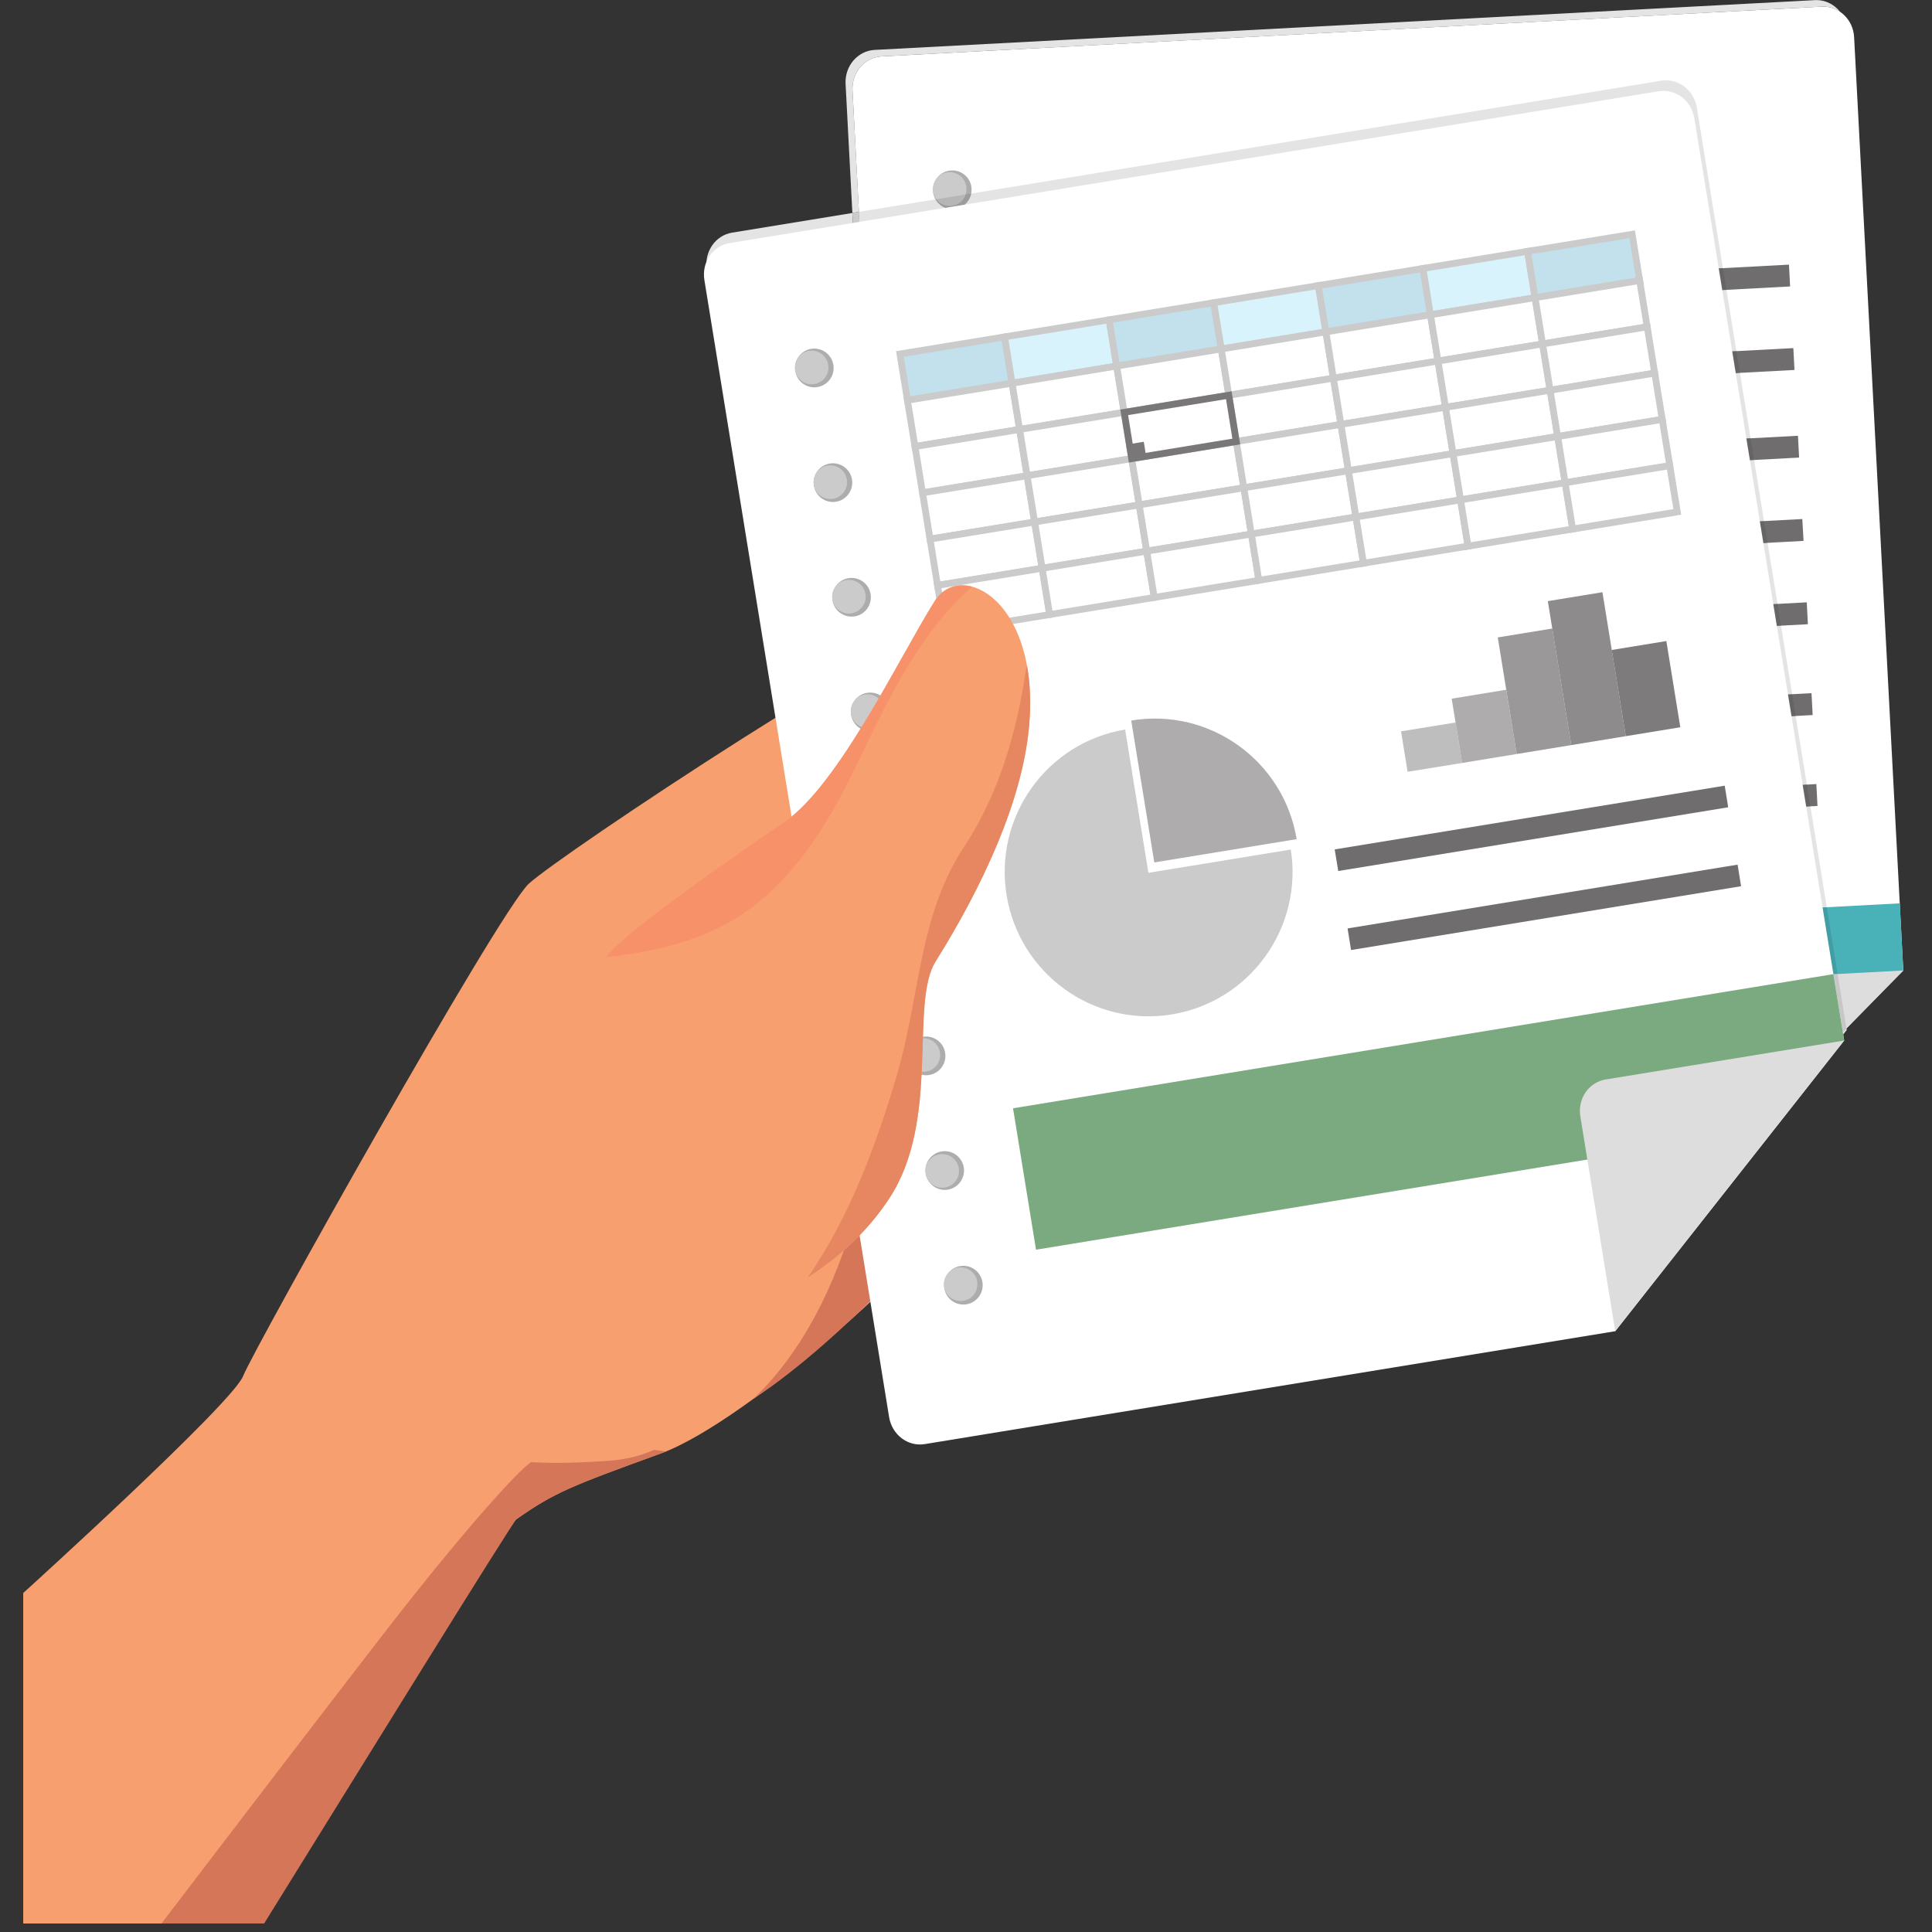 <svg xmlns="http://www.w3.org/2000/svg" xmlns:xlink="http://www.w3.org/1999/xlink" width="150" zoomAndPan="magnify" viewBox="0 0 112.5 112.5" height="150" preserveAspectRatio="xMidYMid meet" version="1.0"><rect x="0" y="0" width="112.5" height="112.5" fill="#333333" stroke="none"/><defs><clipPath id="1e3b01e37e"><path d="M 1.352 34.488 L 82.395 34.488 L 82.395 112.004 L 1.352 112.004 Z M 1.352 34.488 " clip-rule="nonzero"/></clipPath><clipPath id="bb1dacd9ea"><path d="M 9 84.23 L 38.848 84.23 L 38.848 112.004 L 9 112.004 Z M 9 84.23 " clip-rule="nonzero"/></clipPath><clipPath id="f1fce08969"><path d="M 49 0 L 110.836 0 L 110.836 75 L 49 75 Z M 49 0 " clip-rule="nonzero"/></clipPath><clipPath id="fd15a655b6"><path d="M 62 52 L 110.836 52 L 110.836 64 L 62 64 Z M 62 52 " clip-rule="nonzero"/></clipPath><clipPath id="0f1d8d2c5d"><path d="M 95 56 L 110.836 56 L 110.836 72 L 95 72 Z M 95 56 " clip-rule="nonzero"/></clipPath></defs><path fill="#ee865b" d="M 49.309 54.973 C 49.309 54.973 57.938 52.473 61.145 52.309 C 64.355 52.148 73.027 53.129 76.012 53.625 C 79 54.121 78.441 57.98 74.242 59.395 C 69.5 60.992 64.242 60.121 61.695 60.676 C 59.148 61.23 51.469 66.887 51.469 66.887 L 49.309 54.973 " fill-opacity="1" fill-rule="nonzero"/><path fill="#e77c51" d="M 52.879 65.363 C 52.879 65.363 59.227 61.969 61.578 62.07 C 63.93 62.168 70.184 63.477 72.328 64.039 C 74.469 64.602 73.805 67.379 70.648 68.125 C 68.508 68.629 66.293 68.473 64.457 68.316 C 63.23 68.215 62.172 68.109 61.414 68.203 C 59.52 68.434 54.523 70.809 54.523 70.809 L 52.879 65.363 " fill-opacity="1" fill-rule="nonzero"/><path fill="#f19268" d="M 50.504 47.621 C 50.504 47.621 60.039 44.855 63.582 44.68 C 67.133 44.496 76.715 45.582 80.016 46.129 C 83.312 46.676 82.699 50.945 78.059 52.508 C 72.816 54.27 67.004 53.309 64.191 53.918 C 61.375 54.531 51.863 57.68 51.863 57.68 L 50.504 47.621 " fill-opacity="1" fill-rule="nonzero"/><g clip-path="url(#1e3b01e37e)"><path fill="#f89f70" d="M 14.801 112.5 C 20.039 103.668 28.574 89.508 30.078 88.457 C 32.277 86.918 33.215 86.543 38.465 84.641 C 43.719 82.738 55.25 72.16 55.309 70.445 C 55.363 68.73 54.246 65.551 53.148 62.465 C 52.047 59.383 49.973 56.879 50.027 55.164 C 50.086 53.449 55.887 47.207 59.133 46.195 C 62.375 45.184 72.246 44.945 76.941 44.43 C 81.637 43.918 83.578 37.816 80.84 37.102 C 78.102 36.383 62.742 33.594 57.969 34.832 C 53.195 36.074 32.547 49.812 30.781 51.469 C 29.016 53.129 14.789 78.531 14.156 80.129 C 13.527 81.73 1.352 92.762 1.352 92.762 L 1.352 112.5 L 14.801 112.5 " fill-opacity="1" fill-rule="nonzero"/></g><path fill="#d67659" d="M 72.688 43.355 C 69.941 43.402 66.141 44.504 63.676 42.887 C 61.918 41.73 60.902 40.344 60.461 38.258 C 60.277 37.41 60.262 36.637 60.18 35.914 C 59.699 35.672 59.219 35.426 58.699 35.215 C 58.379 35.086 58.031 34.992 57.676 34.922 C 56.82 35.191 55.578 35.77 54.094 36.555 C 54.266 37.172 54.234 37.879 53.914 38.609 C 52.996 40.695 51.434 41.703 49.895 43.262 C 48.207 44.973 46.992 47.035 46.652 49.457 C 46.312 51.875 47.664 54.043 48.652 56.145 C 49.43 57.797 50.031 59.461 50.473 61.23 C 51.527 65.453 49.68 75.961 43.855 81.465 C 49.055 78.074 55.285 71.039 55.309 70.445 C 55.363 68.73 54.246 65.551 53.148 62.465 C 52.047 59.383 49.973 56.879 50.027 55.164 C 50.086 53.449 55.887 47.207 59.133 46.195 C 62.375 45.184 72.246 44.945 76.941 44.43 C 78.32 44.281 79.457 43.648 80.312 42.812 C 77.613 43.34 74.652 43.324 72.688 43.355 " fill-opacity="1" fill-rule="nonzero"/><g clip-path="url(#bb1dacd9ea)"><path fill="#d67659" d="M 15.074 112.5 C 20.734 103.383 29.859 88.609 30.078 88.457 C 32.277 86.918 33.215 86.543 38.465 84.641 C 38.559 84.605 38.66 84.562 38.762 84.52 C 38.539 84.488 38.316 84.453 38.094 84.422 C 37.312 84.773 36.414 84.996 35.375 85.066 C 33.992 85.16 32.453 85.23 30.922 85.141 C 30.113 85.695 27.465 88.652 23.984 93.027 C 21.789 95.789 14.27 105.625 9.023 112.5 L 15.074 112.5 " fill-opacity="1" fill-rule="nonzero"/></g><path fill="#e4e4e4" d="M 49.633 12.402 L 49.238 4.883 C 49.184 3.844 49.941 2.961 50.93 2.906 L 105.676 0.008 C 105.703 0.004 105.734 0.004 105.766 0.004 C 106.32 0.004 106.82 0.27 107.152 0.691 C 106.867 0.496 106.531 0.383 106.168 0.383 C 106.137 0.383 106.105 0.383 106.074 0.387 L 51.332 3.285 C 50.344 3.34 49.586 4.223 49.641 5.262 L 50.016 12.336 L 49.633 12.402 " fill-opacity="1" fill-rule="nonzero"/><g clip-path="url(#f1fce08969)"><path fill="#ffffff" d="M 95.742 71.887 L 55.062 74.043 C 54.07 74.098 53.227 73.297 53.172 72.258 L 49.641 5.262 C 49.586 4.223 50.344 3.34 51.332 3.285 L 106.074 0.387 C 107.066 0.332 107.914 1.129 107.965 2.168 L 110.828 56.512 L 95.742 71.887 " fill-opacity="1" fill-rule="nonzero"/></g><path fill="#aeacac" d="M 56.93 17.746 C 56.965 18.367 56.488 18.898 55.867 18.93 C 55.246 18.965 54.719 18.488 54.684 17.863 C 54.652 17.242 55.129 16.711 55.75 16.68 C 56.367 16.648 56.898 17.125 56.93 17.746 " fill-opacity="1" fill-rule="nonzero"/><path fill="#aeacac" d="M 56.574 10.992 C 56.605 11.613 56.129 12.145 55.512 12.176 C 54.891 12.211 54.359 11.73 54.328 11.109 C 54.297 10.488 54.773 9.957 55.391 9.926 C 56.012 9.891 56.543 10.371 56.574 10.992 " fill-opacity="1" fill-rule="nonzero"/><path fill="#cccbcc" d="M 56.277 10.953 C 56.305 11.496 55.891 11.957 55.355 11.984 C 54.816 12.012 54.355 11.598 54.328 11.059 C 54.297 10.516 54.711 10.055 55.25 10.027 C 55.789 10 56.25 10.414 56.277 10.953 " fill-opacity="1" fill-rule="nonzero"/><path fill="#cccbcc" d="M 56.633 17.711 C 56.66 18.254 56.25 18.715 55.711 18.742 C 55.172 18.77 54.711 18.355 54.684 17.816 C 54.652 17.273 55.066 16.812 55.605 16.785 C 56.145 16.758 56.605 17.172 56.633 17.711 " fill-opacity="1" fill-rule="nonzero"/><path fill="#aeacac" d="M 57.285 24.5 C 57.32 25.125 56.844 25.652 56.223 25.688 C 55.602 25.719 55.074 25.242 55.043 24.621 C 55.008 24 55.484 23.469 56.105 23.434 C 56.723 23.402 57.254 23.879 57.285 24.5 " fill-opacity="1" fill-rule="nonzero"/><path fill="#aeacac" d="M 57.641 31.258 C 57.676 31.875 57.199 32.406 56.578 32.441 C 55.957 32.473 55.43 31.996 55.398 31.375 C 55.363 30.754 55.84 30.223 56.461 30.191 C 57.078 30.156 57.609 30.633 57.641 31.258 " fill-opacity="1" fill-rule="nonzero"/><path fill="#aeacac" d="M 58 38.012 C 58.031 38.633 57.555 39.164 56.934 39.195 C 56.316 39.23 55.785 38.75 55.754 38.129 C 55.719 37.508 56.195 36.977 56.816 36.945 C 57.438 36.91 57.965 37.391 58 38.012 " fill-opacity="1" fill-rule="nonzero"/><path fill="#aeacac" d="M 58.355 44.766 C 58.387 45.387 57.91 45.918 57.289 45.949 C 56.672 45.984 56.141 45.508 56.109 44.883 C 56.074 44.262 56.551 43.73 57.172 43.699 C 57.793 43.664 58.32 44.145 58.355 44.766 " fill-opacity="1" fill-rule="nonzero"/><path fill="#aeacac" d="M 58.711 51.52 C 58.742 52.141 58.266 52.672 57.648 52.703 C 57.027 52.738 56.496 52.262 56.465 51.637 C 56.434 51.016 56.906 50.484 57.527 50.453 C 58.148 50.418 58.676 50.898 58.711 51.52 " fill-opacity="1" fill-rule="nonzero"/><path fill="#aeacac" d="M 59.066 58.273 C 59.098 58.895 58.621 59.426 58.004 59.461 C 57.383 59.492 56.852 59.016 56.82 58.395 C 56.789 57.77 57.266 57.242 57.883 57.207 C 58.504 57.176 59.035 57.652 59.066 58.273 " fill-opacity="1" fill-rule="nonzero"/><path fill="#aeacac" d="M 59.422 65.027 C 59.453 65.652 58.977 66.18 58.359 66.215 C 57.738 66.246 57.211 65.77 57.176 65.148 C 57.145 64.527 57.621 63.996 58.238 63.961 C 58.859 63.93 59.391 64.406 59.422 65.027 " fill-opacity="1" fill-rule="nonzero"/><path fill="#cccbcc" d="M 56.988 24.457 C 57.02 24.996 56.605 25.457 56.066 25.484 C 55.527 25.516 55.066 25.102 55.035 24.562 C 55.008 24.02 55.422 23.559 55.961 23.531 C 56.5 23.5 56.961 23.914 56.988 24.457 " fill-opacity="1" fill-rule="nonzero"/><path fill="#cccbcc" d="M 57.344 31.203 C 57.371 31.742 56.957 32.203 56.422 32.23 C 55.883 32.258 55.422 31.844 55.395 31.305 C 55.363 30.766 55.777 30.305 56.316 30.273 C 56.855 30.246 57.316 30.66 57.344 31.203 " fill-opacity="1" fill-rule="nonzero"/><path fill="#cccbcc" d="M 57.699 37.969 C 57.73 38.508 57.316 38.969 56.777 38.996 C 56.238 39.023 55.777 38.609 55.75 38.07 C 55.723 37.527 56.133 37.066 56.672 37.039 C 57.211 37.012 57.672 37.426 57.699 37.969 " fill-opacity="1" fill-rule="nonzero"/><path fill="#cccbcc" d="M 58.055 44.719 C 58.086 45.262 57.672 45.723 57.133 45.75 C 56.594 45.781 56.133 45.363 56.105 44.824 C 56.078 44.285 56.492 43.824 57.027 43.797 C 57.57 43.766 58.027 44.18 58.055 44.719 " fill-opacity="1" fill-rule="nonzero"/><path fill="#cccbcc" d="M 58.41 51.461 C 58.441 52 58.027 52.461 57.488 52.492 C 56.949 52.52 56.488 52.105 56.461 51.562 C 56.434 51.023 56.844 50.562 57.383 50.535 C 57.922 50.508 58.383 50.918 58.41 51.461 " fill-opacity="1" fill-rule="nonzero"/><path fill="#cccbcc" d="M 58.773 58.289 C 58.801 58.832 58.387 59.293 57.848 59.32 C 57.309 59.348 56.848 58.934 56.82 58.395 C 56.793 57.852 57.207 57.391 57.746 57.363 C 58.285 57.336 58.742 57.75 58.773 58.289 " fill-opacity="1" fill-rule="nonzero"/><path fill="#cccbcc" d="M 59.121 64.965 C 59.152 65.504 58.738 65.965 58.199 65.992 C 57.66 66.023 57.199 65.609 57.172 65.066 C 57.145 64.527 57.555 64.066 58.094 64.039 C 58.637 64.008 59.094 64.426 59.121 64.965 " fill-opacity="1" fill-rule="nonzero"/><g clip-path="url(#fd15a655b6)"><path fill="#48b2b8" d="M 62.727 63.496 L 105.977 61.203 L 110.828 56.512 L 110.625 52.602 L 62.289 55.164 L 62.727 63.496 " fill-opacity="1" fill-rule="nonzero"/></g><path fill="#cccbcc" d="M 78.969 32.18 L 61.672 33.098 L 60.629 13.305 L 77.926 12.387 L 78.969 32.18 " fill-opacity="1" fill-rule="nonzero"/><path fill="#706d6e" d="M 86.004 12.605 C 85.484 12.922 84.961 13.781 84.512 14.812 C 84.871 14.863 85.262 14.941 85.617 15.066 L 86.004 12.605 M 85.039 18.746 L 85.559 15.461 C 85.09 15.281 84.738 15.219 84.344 15.203 C 83.754 16.695 83.352 18.422 83.402 19.352 C 83.418 19.637 83.496 19.766 83.555 19.844 C 83.07 19.871 82.359 19.891 82.309 18.961 C 82.266 18.156 82.723 16.66 83.426 15.254 C 82.875 15.316 82.508 15.461 82.41 15.773 C 82.453 15.77 82.531 15.918 82.539 16.043 C 82.551 16.258 82.336 16.402 82.059 16.418 C 81.758 16.434 81.496 16.277 81.48 15.93 C 81.445 15.324 82.188 14.789 83.238 14.734 C 83.363 14.727 83.516 14.727 83.703 14.734 C 84.527 13.258 85.625 11.988 86.664 11.934 C 86.871 11.926 87.16 11.945 87.379 12.023 L 86.324 18.676 L 85.039 18.746 " fill-opacity="1" fill-rule="nonzero"/><path fill="#706d6e" d="M 104.238 16.68 L 88.031 17.543 L 87.965 16.27 L 104.172 15.41 L 104.238 16.68 " fill-opacity="1" fill-rule="nonzero"/><path fill="#706d6e" d="M 104.492 21.543 L 81.75 22.746 L 81.684 21.477 L 104.426 20.27 L 104.492 21.543 " fill-opacity="1" fill-rule="nonzero"/><path fill="#706d6e" d="M 104.762 26.645 L 82.02 27.852 L 81.953 26.582 L 104.695 25.375 L 104.762 26.645 " fill-opacity="1" fill-rule="nonzero"/><path fill="#706d6e" d="M 105.02 31.496 L 82.273 32.703 L 82.207 31.43 L 104.949 30.223 L 105.02 31.496 " fill-opacity="1" fill-rule="nonzero"/><path fill="#706d6e" d="M 105.273 36.348 L 61.965 38.641 L 61.898 37.371 L 105.207 35.074 L 105.273 36.348 " fill-opacity="1" fill-rule="nonzero"/><path fill="#706d6e" d="M 105.551 41.637 L 62.242 43.934 L 62.176 42.66 L 105.484 40.363 L 105.551 41.637 " fill-opacity="1" fill-rule="nonzero"/><path fill="#706d6e" d="M 105.832 46.93 L 62.523 49.227 L 62.453 47.953 L 105.766 45.656 L 105.832 46.93 " fill-opacity="1" fill-rule="nonzero"/><g clip-path="url(#0f1d8d2c5d)"><path fill="#deddde" d="M 95.742 71.887 L 95.074 59.23 C 95.02 58.191 95.777 57.309 96.766 57.258 L 110.828 56.512 L 95.742 71.887 " fill-opacity="1" fill-rule="nonzero"/></g><path fill="#e4e4e4" d="M 53.715 83.5 C 52.844 83.5 52.07 82.836 51.922 81.91 L 50.898 75.605 C 51.824 74.734 52.66 73.902 53.348 73.168 C 53.418 73.238 53.496 73.301 53.582 73.359 C 53.914 73.781 54.414 74.047 54.969 74.047 C 55 74.047 55.031 74.047 55.062 74.043 L 95.742 71.887 L 107.52 59.883 L 107.535 59.977 L 94.203 76.902 L 53.992 83.477 C 53.898 83.492 53.805 83.5 53.715 83.5 M 50.121 54.742 C 50.289 54.27 50.68 53.625 51.219 52.91 L 51.418 54.387 C 50.91 54.523 50.465 54.645 50.121 54.742 M 45.379 41.652 L 41.16 15.691 C 40.992 14.668 41.652 13.707 42.629 13.547 L 49.633 12.402 L 50.996 38.27 C 49.234 39.285 47.312 40.449 45.379 41.652 " fill-opacity="1" fill-rule="nonzero"/><path fill="#d57751" d="M 52.152 60.191 C 51.137 58.176 50.027 56.496 50.027 55.234 C 50.027 55.211 50.027 55.188 50.027 55.164 C 50.031 55.043 50.066 54.902 50.121 54.742 C 50.465 54.645 50.91 54.523 51.418 54.387 L 51.863 57.68 C 51.863 57.68 51.914 57.664 52.016 57.633 L 52.152 60.191 " fill-opacity="1" fill-rule="nonzero"/><path fill="#d7825c" d="M 51.863 57.68 L 51.418 54.387 L 51.219 52.91 C 51.379 52.695 51.547 52.477 51.73 52.254 L 52.016 57.633 C 51.914 57.664 51.863 57.68 51.863 57.68 " fill-opacity="1" fill-rule="nonzero"/><path fill="#de8e64" d="M 50.898 75.605 L 50.887 75.547 C 51.777 74.664 52.582 73.816 53.254 73.07 C 53.281 73.105 53.316 73.137 53.348 73.168 C 52.66 73.902 51.824 74.734 50.898 75.605 M 49.98 69.957 L 47.25 53.164 C 47.66 54.184 48.195 55.172 48.652 56.145 C 49.43 57.797 50.031 59.461 50.473 61.23 C 50.957 63.176 50.828 66.449 49.98 69.957 M 46.652 49.469 L 45.379 41.652 C 47.312 40.449 49.234 39.285 50.996 38.27 L 51.195 42.031 C 50.77 42.422 50.332 42.82 49.895 43.262 C 48.207 44.973 46.992 47.035 46.652 49.457 C 46.652 49.461 46.652 49.469 46.652 49.469 " fill-opacity="1" fill-rule="nonzero"/><path fill="#c16a4f" d="M 50.887 75.547 L 49.98 69.957 C 50.828 66.449 50.957 63.176 50.473 61.23 C 50.031 59.461 49.43 57.797 48.652 56.145 C 48.195 55.172 47.66 54.184 47.25 53.164 L 46.652 49.469 C 46.652 49.469 46.652 49.461 46.652 49.457 C 46.992 47.035 48.207 44.973 49.895 43.262 C 50.332 42.82 50.77 42.422 51.195 42.031 L 51.73 52.254 C 51.547 52.477 51.379 52.695 51.219 52.91 C 50.68 53.625 50.289 54.27 50.121 54.742 C 50.066 54.902 50.031 55.043 50.027 55.164 C 50.027 55.188 50.027 55.211 50.027 55.234 C 50.027 56.496 51.137 58.176 52.152 60.191 L 52.766 71.879 C 52.793 72.344 52.973 72.758 53.254 73.07 C 52.582 73.816 51.777 74.664 50.887 75.547 " fill-opacity="1" fill-rule="nonzero"/><path fill="#cdcccc" d="M 53.582 73.359 C 53.496 73.301 53.418 73.238 53.348 73.168 C 53.367 73.145 53.387 73.121 53.41 73.098 C 53.461 73.191 53.52 73.277 53.582 73.359 M 50.996 38.27 L 49.633 12.402 L 50.016 12.336 L 51.367 38.055 C 51.246 38.125 51.121 38.195 50.996 38.27 " fill-opacity="1" fill-rule="nonzero"/><path fill="#bf6b48" d="M 52.582 61.086 C 52.441 60.781 52.297 60.48 52.152 60.191 L 52.016 57.633 C 52.105 57.602 52.234 57.559 52.395 57.508 L 52.582 61.086 " fill-opacity="1" fill-rule="nonzero"/><path fill="#c17552" d="M 52.016 57.633 L 51.73 52.254 C 51.848 52.109 51.969 51.965 52.094 51.82 L 52.395 57.508 C 52.234 57.559 52.105 57.602 52.016 57.633 " fill-opacity="1" fill-rule="nonzero"/><path fill="#c77f59" d="M 53.348 73.168 C 53.316 73.137 53.281 73.105 53.254 73.07 C 53.285 73.035 53.316 73.004 53.344 72.969 C 53.363 73.016 53.387 73.059 53.41 73.098 C 53.387 73.121 53.367 73.145 53.348 73.168 M 51.195 42.031 L 50.996 38.27 C 51.121 38.195 51.246 38.125 51.367 38.055 L 51.559 41.691 C 51.441 41.805 51.316 41.918 51.195 42.031 " fill-opacity="1" fill-rule="nonzero"/><path fill="#ad5f47" d="M 53.254 73.07 C 52.973 72.758 52.793 72.344 52.766 71.879 L 52.152 60.191 C 52.297 60.48 52.441 60.781 52.582 61.086 L 53.172 72.258 C 53.184 72.512 53.246 72.754 53.344 72.969 C 53.316 73.004 53.285 73.035 53.254 73.07 M 51.73 52.254 L 51.195 42.031 C 51.316 41.918 51.441 41.805 51.559 41.691 L 52.094 51.82 C 51.969 51.965 51.848 52.109 51.73 52.254 " fill-opacity="1" fill-rule="nonzero"/><path fill="#e4e4e4" d="M 54.969 74.047 C 54.414 74.047 53.914 73.781 53.582 73.359 C 53.52 73.277 53.461 73.191 53.41 73.098 C 53.387 73.059 53.363 73.016 53.344 72.969 C 53.246 72.754 53.184 72.512 53.172 72.258 L 52.582 61.086 L 52.395 57.508 L 52.094 51.82 L 51.559 41.691 L 51.367 38.055 L 50.016 12.336 L 54.477 11.609 C 54.668 11.953 55.035 12.18 55.449 12.18 C 55.469 12.18 55.492 12.18 55.512 12.176 C 56.035 12.148 56.457 11.766 56.555 11.27 L 96.734 4.699 C 96.828 4.684 96.922 4.68 97.016 4.68 C 97.883 4.68 98.656 5.34 98.809 6.27 L 100.324 15.613 L 87.965 16.27 L 88.031 17.543 L 100.531 16.879 L 101.109 20.445 L 81.684 21.477 L 81.75 22.746 L 101.316 21.711 L 101.938 25.52 L 81.953 26.582 L 82.02 27.852 L 102.141 26.785 L 102.719 30.344 L 82.207 31.43 L 82.273 32.703 L 102.926 31.609 L 103.504 35.164 L 61.898 37.371 L 61.965 38.641 L 103.707 36.43 L 104.359 40.426 L 62.176 42.66 L 62.242 43.934 L 104.562 41.691 L 105.215 45.688 L 62.453 47.953 L 62.523 49.227 L 105.418 46.953 L 106.375 52.828 L 62.289 55.164 L 62.727 63.496 L 95.211 61.773 L 95.742 71.887 L 107.52 59.883 L 95.742 71.887 L 55.062 74.043 C 55.031 74.047 55 74.047 54.969 74.047 M 57.176 65.102 C 57.176 65.117 57.176 65.133 57.176 65.148 C 57.207 65.75 57.703 66.215 58.297 66.215 C 58.316 66.215 58.336 66.215 58.359 66.215 C 58.977 66.18 59.453 65.652 59.422 65.027 C 59.391 64.426 58.895 63.961 58.301 63.961 C 58.281 63.961 58.258 63.961 58.238 63.961 C 58 63.977 57.785 64.062 57.609 64.199 C 57.328 64.387 57.152 64.707 57.172 65.066 C 57.172 65.078 57.172 65.09 57.176 65.102 M 56.82 58.395 C 56.852 58.996 57.348 59.461 57.941 59.461 C 57.965 59.461 57.984 59.461 58.004 59.461 C 58.621 59.426 59.098 58.895 59.066 58.273 C 59.035 57.672 58.535 57.207 57.945 57.207 C 57.926 57.207 57.902 57.207 57.883 57.207 C 57.266 57.242 56.793 57.766 56.82 58.383 C 56.82 58.383 56.82 58.387 56.82 58.387 C 56.82 58.387 56.82 58.391 56.82 58.395 M 56.461 51.598 C 56.461 51.613 56.465 51.625 56.465 51.637 C 56.496 52.238 56.992 52.707 57.586 52.707 C 57.609 52.707 57.629 52.707 57.648 52.703 C 58.266 52.672 58.742 52.141 58.711 51.52 C 58.68 50.918 58.18 50.453 57.59 50.453 C 57.57 50.453 57.547 50.453 57.527 50.453 C 57.266 50.469 57.031 50.57 56.848 50.73 C 56.598 50.922 56.441 51.227 56.461 51.562 C 56.461 51.574 56.461 51.586 56.461 51.598 M 56.105 44.852 C 56.105 44.863 56.109 44.875 56.109 44.883 C 56.141 45.484 56.637 45.953 57.23 45.953 C 57.25 45.953 57.27 45.953 57.289 45.949 C 57.91 45.918 58.387 45.387 58.355 44.766 C 58.32 44.164 57.824 43.695 57.23 43.695 C 57.211 43.695 57.191 43.699 57.172 43.699 C 56.844 43.719 56.551 43.875 56.359 44.113 C 56.191 44.301 56.094 44.551 56.105 44.824 C 56.105 44.836 56.105 44.844 56.105 44.852 M 55.75 38.098 C 55.75 38.109 55.754 38.117 55.754 38.129 C 55.785 38.73 56.281 39.195 56.875 39.195 C 56.895 39.195 56.914 39.195 56.934 39.195 C 57.555 39.164 58.031 38.633 58 38.012 C 57.965 37.41 57.469 36.941 56.875 36.941 C 56.855 36.941 56.836 36.941 56.816 36.945 C 56.488 36.961 56.203 37.117 56.012 37.348 C 55.836 37.539 55.734 37.793 55.75 38.07 C 55.75 38.078 55.75 38.086 55.75 38.098 M 77.926 12.387 L 60.629 13.305 L 61.672 33.098 L 78.969 32.18 L 77.926 12.387 M 55.395 31.34 C 55.395 31.352 55.395 31.363 55.398 31.375 C 55.43 31.977 55.926 32.441 56.52 32.441 C 56.539 32.441 56.559 32.441 56.578 32.441 C 57.199 32.406 57.676 31.875 57.641 31.258 C 57.609 30.652 57.113 30.188 56.523 30.188 C 56.5 30.188 56.48 30.188 56.461 30.191 C 56.176 30.207 55.922 30.324 55.734 30.508 C 55.512 30.699 55.375 30.988 55.395 31.305 C 55.395 31.316 55.395 31.328 55.395 31.34 M 55.039 24.602 C 55.039 24.605 55.043 24.613 55.043 24.621 C 55.074 25.223 55.57 25.688 56.164 25.688 C 56.184 25.688 56.203 25.688 56.223 25.688 C 56.844 25.652 57.32 25.125 57.285 24.5 C 57.254 23.898 56.758 23.434 56.164 23.434 C 56.145 23.434 56.125 23.434 56.105 23.434 C 55.781 23.453 55.5 23.602 55.305 23.832 C 55.125 24.02 55.023 24.281 55.035 24.562 C 55.039 24.574 55.039 24.586 55.039 24.602 M 83.426 15.254 C 82.723 16.66 82.266 18.156 82.309 18.961 C 82.352 19.742 82.863 19.852 83.309 19.852 C 83.395 19.852 83.477 19.848 83.555 19.844 C 83.496 19.766 83.418 19.637 83.402 19.352 C 83.352 18.422 83.754 16.695 84.344 15.203 C 84.738 15.219 85.09 15.281 85.559 15.461 L 85.039 18.746 L 86.324 18.676 L 87.379 12.023 C 87.195 11.957 86.961 11.934 86.773 11.934 C 86.734 11.934 86.699 11.934 86.664 11.934 C 85.625 11.988 84.527 13.258 83.703 14.734 C 83.602 14.73 83.508 14.73 83.426 14.73 C 83.355 14.73 83.297 14.73 83.238 14.734 C 82.188 14.789 81.445 15.324 81.48 15.93 C 81.496 16.262 81.734 16.418 82.016 16.418 C 82.031 16.418 82.043 16.418 82.059 16.418 C 82.336 16.402 82.551 16.258 82.539 16.043 C 82.531 15.918 82.453 15.773 82.41 15.773 C 82.508 15.461 82.875 15.316 83.426 15.254 M 54.684 17.832 C 54.684 17.844 54.684 17.855 54.684 17.863 C 54.719 18.469 55.215 18.934 55.809 18.934 C 55.828 18.934 55.848 18.934 55.867 18.93 C 56.488 18.898 56.965 18.367 56.93 17.746 C 56.898 17.145 56.402 16.68 55.809 16.68 C 55.789 16.68 55.77 16.68 55.75 16.68 C 55.375 16.699 55.055 16.898 54.867 17.191 C 54.742 17.363 54.672 17.582 54.684 17.816 C 54.684 17.82 54.684 17.828 54.684 17.832 M 85.617 15.066 C 85.262 14.941 84.871 14.863 84.512 14.812 C 84.961 13.781 85.484 12.922 86.004 12.605 L 85.617 15.066 " fill-opacity="1" fill-rule="nonzero"/><path fill="#9d9b9b" d="M 55.809 18.934 C 55.215 18.934 54.719 18.469 54.684 17.863 C 54.684 17.855 54.684 17.844 54.684 17.832 C 54.719 18.348 55.148 18.742 55.656 18.742 C 55.672 18.742 55.691 18.742 55.711 18.742 C 56.25 18.715 56.66 18.254 56.633 17.711 C 56.605 17.191 56.176 16.785 55.66 16.785 C 55.641 16.785 55.625 16.785 55.605 16.785 C 55.301 16.801 55.035 16.957 54.867 17.191 C 55.055 16.898 55.375 16.699 55.75 16.68 C 55.77 16.68 55.789 16.68 55.809 16.68 C 56.402 16.68 56.898 17.145 56.93 17.746 C 56.965 18.367 56.488 18.898 55.867 18.93 C 55.848 18.934 55.828 18.934 55.809 18.934 " fill-opacity="1" fill-rule="nonzero"/><path fill="#9d9b9b" d="M 55.449 12.18 C 55.035 12.18 54.668 11.953 54.477 11.609 L 54.527 11.602 C 54.703 11.836 54.988 11.984 55.301 11.984 C 55.316 11.984 55.336 11.984 55.355 11.984 C 55.762 11.961 56.102 11.691 56.227 11.324 L 56.555 11.27 C 56.457 11.766 56.035 12.148 55.512 12.176 C 55.492 12.18 55.469 12.18 55.449 12.18 " fill-opacity="1" fill-rule="nonzero"/><path fill="#b7b6b6" d="M 55.301 11.984 C 54.988 11.984 54.703 11.836 54.527 11.602 L 56.227 11.324 C 56.102 11.691 55.762 11.961 55.355 11.984 C 55.336 11.984 55.316 11.984 55.301 11.984 " fill-opacity="1" fill-rule="nonzero"/><path fill="#b7b6b6" d="M 55.656 18.742 C 55.148 18.742 54.719 18.348 54.684 17.832 C 54.684 17.828 54.684 17.82 54.684 17.816 C 54.672 17.582 54.742 17.363 54.867 17.191 C 55.035 16.957 55.301 16.801 55.605 16.785 C 55.625 16.785 55.641 16.785 55.66 16.785 C 56.176 16.785 56.605 17.191 56.633 17.711 C 56.66 18.254 56.25 18.715 55.711 18.742 C 55.691 18.742 55.672 18.742 55.656 18.742 " fill-opacity="1" fill-rule="nonzero"/><path fill="#9d9b9b" d="M 56.164 25.688 C 55.57 25.688 55.074 25.223 55.043 24.621 C 55.043 24.613 55.039 24.605 55.039 24.602 C 55.086 25.105 55.508 25.488 56.012 25.488 C 56.027 25.488 56.047 25.488 56.066 25.484 C 56.605 25.457 57.02 24.996 56.988 24.457 C 56.961 23.934 56.531 23.527 56.016 23.527 C 55.996 23.527 55.98 23.527 55.961 23.531 C 55.703 23.543 55.473 23.656 55.305 23.832 C 55.5 23.602 55.781 23.453 56.105 23.434 C 56.125 23.434 56.145 23.434 56.164 23.434 C 56.758 23.434 57.254 23.898 57.285 24.5 C 57.32 25.125 56.844 25.652 56.223 25.688 C 56.203 25.688 56.184 25.688 56.164 25.688 " fill-opacity="1" fill-rule="nonzero"/><path fill="#9d9b9b" d="M 56.52 32.441 C 55.926 32.441 55.43 31.977 55.398 31.375 C 55.395 31.363 55.395 31.352 55.395 31.34 C 55.441 31.844 55.863 32.23 56.367 32.23 C 56.387 32.23 56.402 32.23 56.422 32.23 C 56.957 32.203 57.371 31.742 57.344 31.203 C 57.316 30.68 56.887 30.273 56.371 30.273 C 56.352 30.273 56.336 30.273 56.316 30.273 C 56.094 30.285 55.891 30.371 55.734 30.508 C 55.922 30.324 56.176 30.207 56.461 30.191 C 56.48 30.188 56.5 30.188 56.523 30.188 C 57.113 30.188 57.609 30.652 57.641 31.258 C 57.676 31.875 57.199 32.406 56.578 32.441 C 56.559 32.441 56.539 32.441 56.52 32.441 " fill-opacity="1" fill-rule="nonzero"/><path fill="#9d9b9b" d="M 56.875 39.195 C 56.281 39.195 55.785 38.73 55.754 38.129 C 55.754 38.117 55.75 38.109 55.75 38.098 C 55.793 38.605 56.219 38.996 56.723 38.996 C 56.742 38.996 56.758 38.996 56.777 38.996 C 57.316 38.969 57.73 38.508 57.699 37.969 C 57.672 37.441 57.242 37.039 56.727 37.039 C 56.707 37.039 56.691 37.039 56.672 37.039 C 56.41 37.055 56.176 37.172 56.012 37.348 C 56.203 37.117 56.488 36.961 56.816 36.945 C 56.836 36.941 56.855 36.941 56.875 36.941 C 57.469 36.941 57.965 37.41 58 38.012 C 58.031 38.633 57.555 39.164 56.934 39.195 C 56.914 39.195 56.895 39.195 56.875 39.195 " fill-opacity="1" fill-rule="nonzero"/><path fill="#9d9b9b" d="M 57.23 45.953 C 56.637 45.953 56.141 45.484 56.109 44.883 C 56.109 44.875 56.105 44.863 56.105 44.852 C 56.148 45.363 56.574 45.754 57.078 45.754 C 57.098 45.754 57.113 45.754 57.133 45.75 C 57.672 45.723 58.086 45.262 58.055 44.719 C 58.027 44.199 57.598 43.793 57.082 43.793 C 57.062 43.793 57.047 43.793 57.027 43.797 C 56.762 43.809 56.523 43.93 56.359 44.113 C 56.551 43.875 56.844 43.719 57.172 43.699 C 57.191 43.699 57.211 43.695 57.23 43.695 C 57.824 43.695 58.32 44.164 58.355 44.766 C 58.387 45.387 57.91 45.918 57.289 45.949 C 57.27 45.953 57.25 45.953 57.23 45.953 " fill-opacity="1" fill-rule="nonzero"/><path fill="#9d9b9b" d="M 57.586 52.707 C 56.992 52.707 56.496 52.238 56.465 51.637 C 56.465 51.625 56.461 51.613 56.461 51.598 C 56.508 52.105 56.93 52.492 57.434 52.492 C 57.453 52.492 57.469 52.492 57.488 52.492 C 58.027 52.461 58.441 52 58.41 51.461 C 58.383 50.938 57.953 50.531 57.438 50.531 C 57.418 50.531 57.402 50.531 57.383 50.535 C 57.18 50.547 56.996 50.617 56.848 50.73 C 57.031 50.57 57.266 50.469 57.527 50.453 C 57.547 50.453 57.57 50.453 57.59 50.453 C 58.18 50.453 58.68 50.918 58.711 51.52 C 58.742 52.141 58.266 52.672 57.648 52.703 C 57.629 52.707 57.609 52.707 57.586 52.707 " fill-opacity="1" fill-rule="nonzero"/><path fill="#9d9b9b" d="M 57.941 59.461 C 57.348 59.461 56.852 58.996 56.82 58.395 C 56.848 58.914 57.277 59.32 57.797 59.32 C 57.812 59.32 57.828 59.32 57.848 59.32 C 58.387 59.293 58.801 58.832 58.773 58.289 C 58.742 57.77 58.312 57.363 57.797 57.363 C 57.781 57.363 57.762 57.363 57.746 57.363 C 57.211 57.391 56.797 57.848 56.82 58.383 C 56.793 57.766 57.266 57.242 57.883 57.207 C 57.902 57.207 57.926 57.207 57.945 57.207 C 58.535 57.207 59.035 57.672 59.066 58.273 C 59.098 58.895 58.621 59.426 58.004 59.461 C 57.984 59.461 57.965 59.461 57.941 59.461 " fill-opacity="1" fill-rule="nonzero"/><path fill="#9d9b9b" d="M 58.297 66.215 C 57.703 66.215 57.207 65.75 57.176 65.148 C 57.176 65.133 57.176 65.117 57.176 65.102 C 57.219 65.609 57.641 65.996 58.145 65.996 C 58.164 65.996 58.18 65.996 58.199 65.992 C 58.738 65.965 59.152 65.504 59.121 64.965 C 59.098 64.441 58.664 64.035 58.148 64.035 C 58.129 64.035 58.113 64.035 58.094 64.039 C 57.914 64.047 57.746 64.105 57.609 64.199 C 57.785 64.062 58 63.977 58.238 63.961 C 58.258 63.961 58.281 63.961 58.301 63.961 C 58.895 63.961 59.391 64.426 59.422 65.027 C 59.453 65.652 58.977 66.18 58.359 66.215 C 58.336 66.215 58.316 66.215 58.297 66.215 " fill-opacity="1" fill-rule="nonzero"/><path fill="#b7b6b6" d="M 56.012 25.488 C 55.508 25.488 55.086 25.105 55.039 24.602 C 55.039 24.586 55.039 24.574 55.035 24.562 C 55.023 24.281 55.125 24.02 55.305 23.832 C 55.473 23.656 55.703 23.543 55.961 23.531 C 55.98 23.527 55.996 23.527 56.016 23.527 C 56.531 23.527 56.961 23.934 56.988 24.457 C 57.02 24.996 56.605 25.457 56.066 25.484 C 56.047 25.488 56.027 25.488 56.012 25.488 " fill-opacity="1" fill-rule="nonzero"/><path fill="#b7b6b6" d="M 56.367 32.23 C 55.863 32.23 55.441 31.844 55.395 31.34 C 55.395 31.328 55.395 31.316 55.395 31.305 C 55.375 30.988 55.512 30.699 55.734 30.508 C 55.891 30.371 56.094 30.285 56.316 30.273 C 56.336 30.273 56.352 30.273 56.371 30.273 C 56.887 30.273 57.316 30.68 57.344 31.203 C 57.371 31.742 56.957 32.203 56.422 32.23 C 56.402 32.23 56.387 32.23 56.367 32.23 " fill-opacity="1" fill-rule="nonzero"/><path fill="#b7b6b6" d="M 56.723 38.996 C 56.219 38.996 55.793 38.605 55.75 38.098 C 55.75 38.086 55.75 38.078 55.75 38.07 C 55.734 37.793 55.836 37.539 56.012 37.348 C 56.176 37.172 56.41 37.055 56.672 37.039 C 56.691 37.039 56.707 37.039 56.727 37.039 C 57.242 37.039 57.672 37.441 57.699 37.969 C 57.73 38.508 57.316 38.969 56.777 38.996 C 56.758 38.996 56.742 38.996 56.723 38.996 " fill-opacity="1" fill-rule="nonzero"/><path fill="#b7b6b6" d="M 57.078 45.754 C 56.574 45.754 56.148 45.363 56.105 44.852 C 56.105 44.844 56.105 44.836 56.105 44.824 C 56.094 44.551 56.191 44.301 56.359 44.113 C 56.523 43.93 56.762 43.809 57.027 43.797 C 57.047 43.793 57.062 43.793 57.082 43.793 C 57.598 43.793 58.027 44.199 58.055 44.719 C 58.086 45.262 57.672 45.723 57.133 45.75 C 57.113 45.754 57.098 45.754 57.078 45.754 " fill-opacity="1" fill-rule="nonzero"/><path fill="#b7b6b6" d="M 57.434 52.492 C 56.93 52.492 56.508 52.105 56.461 51.598 C 56.461 51.586 56.461 51.574 56.461 51.562 C 56.441 51.227 56.598 50.922 56.848 50.73 C 56.996 50.617 57.18 50.547 57.383 50.535 C 57.402 50.531 57.418 50.531 57.438 50.531 C 57.953 50.531 58.383 50.938 58.41 51.461 C 58.441 52 58.027 52.461 57.488 52.492 C 57.469 52.492 57.453 52.492 57.434 52.492 " fill-opacity="1" fill-rule="nonzero"/><path fill="#b7b6b6" d="M 57.797 59.32 C 57.277 59.32 56.848 58.914 56.82 58.395 C 56.82 58.391 56.82 58.387 56.82 58.387 C 56.82 58.387 56.82 58.383 56.82 58.383 C 56.797 57.848 57.211 57.391 57.746 57.363 C 57.762 57.363 57.781 57.363 57.797 57.363 C 58.312 57.363 58.742 57.77 58.773 58.289 C 58.801 58.832 58.387 59.293 57.848 59.32 C 57.828 59.32 57.812 59.32 57.797 59.32 " fill-opacity="1" fill-rule="nonzero"/><path fill="#b7b6b6" d="M 58.145 65.996 C 57.641 65.996 57.219 65.609 57.176 65.102 C 57.172 65.09 57.172 65.078 57.172 65.066 C 57.152 64.707 57.328 64.387 57.609 64.199 C 57.746 64.105 57.914 64.047 58.094 64.039 C 58.113 64.035 58.129 64.035 58.148 64.035 C 58.664 64.035 59.098 64.441 59.121 64.965 C 59.152 65.504 58.738 65.965 58.199 65.992 C 58.18 65.996 58.164 65.996 58.145 65.996 " fill-opacity="1" fill-rule="nonzero"/><path fill="#419ea5" d="M 62.727 63.496 L 62.289 55.164 L 106.375 52.828 L 107.004 56.715 L 96.766 57.258 C 95.777 57.309 95.02 58.191 95.074 59.23 L 95.211 61.773 L 62.727 63.496 " fill-opacity="1" fill-rule="nonzero"/><path fill="#b7b6b6" d="M 61.672 33.098 L 60.629 13.305 L 77.926 12.387 L 78.969 32.18 L 61.672 33.098 " fill-opacity="1" fill-rule="nonzero"/><path fill="#666464" d="M 83.309 19.852 C 82.863 19.852 82.352 19.742 82.309 18.961 C 82.266 18.156 82.723 16.66 83.426 15.254 C 82.875 15.316 82.508 15.461 82.41 15.773 C 82.453 15.773 82.531 15.918 82.539 16.043 C 82.551 16.258 82.336 16.402 82.059 16.418 C 82.043 16.418 82.031 16.418 82.016 16.418 C 81.734 16.418 81.496 16.262 81.48 15.93 C 81.445 15.324 82.188 14.789 83.238 14.734 C 83.297 14.73 83.355 14.73 83.426 14.73 C 83.508 14.73 83.602 14.73 83.703 14.734 C 84.527 13.258 85.625 11.988 86.664 11.934 C 86.699 11.934 86.734 11.934 86.773 11.934 C 86.961 11.934 87.195 11.957 87.379 12.023 L 86.324 18.676 L 85.039 18.746 L 85.559 15.461 C 85.09 15.281 84.738 15.219 84.344 15.203 C 83.754 16.695 83.352 18.422 83.402 19.352 C 83.418 19.637 83.496 19.766 83.555 19.844 C 83.477 19.848 83.395 19.852 83.309 19.852 M 86.004 12.605 C 85.484 12.922 84.961 13.781 84.512 14.812 C 84.871 14.863 85.262 14.941 85.617 15.066 L 86.004 12.605 " fill-opacity="1" fill-rule="nonzero"/><path fill="#666464" d="M 88.031 17.543 L 87.965 16.27 L 100.324 15.613 L 100.531 16.879 L 88.031 17.543 " fill-opacity="1" fill-rule="nonzero"/><path fill="#666464" d="M 81.75 22.746 L 81.684 21.477 L 101.109 20.445 L 101.316 21.711 L 81.75 22.746 " fill-opacity="1" fill-rule="nonzero"/><path fill="#666464" d="M 82.02 27.852 L 81.953 26.582 L 101.938 25.52 L 102.141 26.785 L 82.02 27.852 " fill-opacity="1" fill-rule="nonzero"/><path fill="#666464" d="M 82.273 32.703 L 82.207 31.43 L 102.719 30.344 L 102.926 31.609 L 82.273 32.703 " fill-opacity="1" fill-rule="nonzero"/><path fill="#666464" d="M 61.965 38.641 L 61.898 37.371 L 103.504 35.164 L 103.707 36.43 L 61.965 38.641 " fill-opacity="1" fill-rule="nonzero"/><path fill="#666464" d="M 62.242 43.934 L 62.176 42.66 L 104.359 40.426 L 104.562 41.691 L 62.242 43.934 " fill-opacity="1" fill-rule="nonzero"/><path fill="#666464" d="M 62.523 49.227 L 62.453 47.953 L 105.215 45.688 L 105.418 46.953 L 62.523 49.227 " fill-opacity="1" fill-rule="nonzero"/><path fill="#c8c7c7" d="M 95.742 71.887 L 95.211 61.773 L 95.074 59.23 C 95.02 58.191 95.777 57.309 96.766 57.258 L 107.004 56.715 L 107.52 59.883 L 95.742 71.887 " fill-opacity="1" fill-rule="nonzero"/><path fill="#ffffff" d="M 94.055 77.516 L 53.848 84.09 C 52.867 84.25 51.941 83.547 51.773 82.52 L 41.016 16.305 C 40.848 15.277 41.504 14.316 42.48 14.156 L 96.586 5.312 C 97.566 5.152 98.492 5.855 98.66 6.879 L 107.387 60.59 L 94.055 77.516 " fill-opacity="1" fill-rule="nonzero"/><path fill="#aeacac" d="M 49.613 27.922 C 49.711 28.535 49.297 29.117 48.684 29.215 C 48.07 29.316 47.492 28.898 47.395 28.285 C 47.293 27.668 47.711 27.09 48.32 26.992 C 48.934 26.891 49.512 27.309 49.613 27.922 " fill-opacity="1" fill-rule="nonzero"/><path fill="#aeacac" d="M 48.527 21.246 C 48.629 21.859 48.211 22.441 47.598 22.539 C 46.988 22.641 46.406 22.223 46.309 21.609 C 46.207 20.996 46.625 20.414 47.238 20.312 C 47.848 20.215 48.426 20.629 48.527 21.246 " fill-opacity="1" fill-rule="nonzero"/><path fill="#cccbcc" d="M 48.227 21.242 C 48.312 21.773 47.953 22.277 47.422 22.363 C 46.887 22.453 46.387 22.09 46.301 21.555 C 46.211 21.02 46.574 20.52 47.105 20.43 C 47.637 20.344 48.141 20.707 48.227 21.242 " fill-opacity="1" fill-rule="nonzero"/><path fill="#cccbcc" d="M 49.312 27.918 C 49.398 28.453 49.039 28.957 48.508 29.043 C 47.973 29.133 47.473 28.77 47.383 28.234 C 47.297 27.703 47.66 27.199 48.191 27.109 C 48.723 27.023 49.227 27.387 49.312 27.918 " fill-opacity="1" fill-rule="nonzero"/><path fill="#aeacac" d="M 50.695 34.598 C 50.797 35.211 50.379 35.793 49.77 35.891 C 49.156 35.992 48.578 35.574 48.477 34.961 C 48.379 34.348 48.793 33.766 49.406 33.668 C 50.02 33.566 50.598 33.984 50.695 34.598 " fill-opacity="1" fill-rule="nonzero"/><path fill="#aeacac" d="M 51.781 41.273 C 51.883 41.887 51.465 42.469 50.852 42.566 C 50.242 42.668 49.664 42.25 49.562 41.637 C 49.465 41.023 49.879 40.441 50.492 40.344 C 51.105 40.242 51.684 40.66 51.781 41.273 " fill-opacity="1" fill-rule="nonzero"/><path fill="#aeacac" d="M 52.867 47.949 C 52.965 48.562 52.551 49.145 51.938 49.242 C 51.328 49.344 50.746 48.93 50.648 48.312 C 50.547 47.699 50.965 47.117 51.578 47.02 C 52.188 46.918 52.766 47.336 52.867 47.949 " fill-opacity="1" fill-rule="nonzero"/><path fill="#aeacac" d="M 53.953 54.625 C 54.051 55.242 53.633 55.82 53.023 55.918 C 52.41 56.02 51.832 55.602 51.734 54.988 C 51.633 54.375 52.047 53.797 52.66 53.695 C 53.273 53.594 53.852 54.012 53.953 54.625 " fill-opacity="1" fill-rule="nonzero"/><path fill="#aeacac" d="M 55.035 61.301 C 55.137 61.918 54.719 62.496 54.105 62.598 C 53.496 62.695 52.918 62.281 52.816 61.664 C 52.719 61.051 53.133 60.469 53.746 60.371 C 54.359 60.27 54.938 60.688 55.035 61.301 " fill-opacity="1" fill-rule="nonzero"/><path fill="#aeacac" d="M 56.121 67.977 C 56.219 68.594 55.805 69.172 55.191 69.273 C 54.578 69.371 54.004 68.953 53.902 68.34 C 53.801 67.727 54.219 67.148 54.832 67.047 C 55.441 66.945 56.02 67.363 56.121 67.977 " fill-opacity="1" fill-rule="nonzero"/><path fill="#aeacac" d="M 57.207 74.652 C 57.305 75.27 56.891 75.848 56.277 75.949 C 55.664 76.047 55.086 75.633 54.988 75.016 C 54.887 74.402 55.305 73.82 55.914 73.723 C 56.527 73.621 57.105 74.039 57.207 74.652 " fill-opacity="1" fill-rule="nonzero"/><path fill="#cccbcc" d="M 50.395 34.586 C 50.484 35.121 50.121 35.625 49.59 35.711 C 49.059 35.797 48.555 35.438 48.469 34.902 C 48.383 34.367 48.742 33.863 49.273 33.777 C 49.809 33.691 50.309 34.051 50.395 34.586 " fill-opacity="1" fill-rule="nonzero"/><path fill="#cccbcc" d="M 51.48 41.254 C 51.566 41.785 51.203 42.289 50.672 42.375 C 50.141 42.465 49.637 42.102 49.551 41.566 C 49.465 41.035 49.828 40.531 50.359 40.441 C 50.891 40.355 51.395 40.719 51.48 41.254 " fill-opacity="1" fill-rule="nonzero"/><path fill="#cccbcc" d="M 52.566 47.938 C 52.652 48.473 52.293 48.977 51.758 49.062 C 51.227 49.152 50.723 48.789 50.637 48.254 C 50.551 47.719 50.91 47.215 51.445 47.129 C 51.977 47.043 52.477 47.402 52.566 47.938 " fill-opacity="1" fill-rule="nonzero"/><path fill="#cccbcc" d="M 53.652 54.613 C 53.738 55.148 53.375 55.652 52.844 55.738 C 52.312 55.824 51.809 55.465 51.723 54.93 C 51.637 54.395 51.996 53.891 52.527 53.805 C 53.062 53.719 53.562 54.082 53.652 54.613 " fill-opacity="1" fill-rule="nonzero"/><path fill="#cccbcc" d="M 54.734 61.273 C 54.82 61.809 54.457 62.312 53.926 62.398 C 53.395 62.488 52.891 62.125 52.805 61.59 C 52.719 61.059 53.078 60.555 53.609 60.469 C 54.145 60.379 54.645 60.742 54.734 61.273 " fill-opacity="1" fill-rule="nonzero"/><path fill="#cccbcc" d="M 55.828 68.027 C 55.918 68.559 55.555 69.062 55.023 69.148 C 54.492 69.234 53.988 68.875 53.902 68.34 C 53.816 67.809 54.176 67.305 54.711 67.215 C 55.242 67.129 55.742 67.492 55.828 68.027 " fill-opacity="1" fill-rule="nonzero"/><path fill="#cccbcc" d="M 56.902 74.621 C 56.988 75.156 56.629 75.66 56.094 75.746 C 55.562 75.832 55.062 75.473 54.973 74.938 C 54.887 74.402 55.25 73.902 55.781 73.812 C 56.312 73.727 56.816 74.086 56.902 74.621 " fill-opacity="1" fill-rule="nonzero"/><path fill="#7caa80" d="M 60.328 72.77 L 103.07 65.781 L 107.387 60.59 L 106.758 56.723 L 58.988 64.535 L 60.328 72.77 " fill-opacity="1" fill-rule="nonzero"/><path fill="#706d6e" d="M 100.633 47.008 L 77.926 50.719 L 77.719 49.461 L 100.43 45.75 L 100.633 47.008 " fill-opacity="1" fill-rule="nonzero"/><path fill="#706d6e" d="M 101.383 51.605 L 78.672 55.32 L 78.469 54.062 L 101.18 50.348 L 101.383 51.605 " fill-opacity="1" fill-rule="nonzero"/><path fill="#deddde" d="M 94.055 77.516 L 92.023 65.008 C 91.855 63.98 92.512 63.02 93.492 62.859 L 107.387 60.59 L 94.055 77.516 " fill-opacity="1" fill-rule="nonzero"/><path fill="#c2e1ed" d="M 58.934 22.312 L 52.84 23.309 L 52.402 20.613 L 58.496 19.617 L 58.934 22.312 " fill-opacity="1" fill-rule="nonzero"/><path fill="#cccbcc" d="M 58.934 22.312 L 58.902 22.117 L 53.004 23.078 L 52.629 20.777 L 58.332 19.844 L 58.738 22.344 L 58.934 22.312 L 58.902 22.117 L 58.934 22.312 L 59.129 22.281 L 58.656 19.391 L 52.176 20.449 L 52.68 23.535 L 59.16 22.477 L 59.129 22.281 L 58.934 22.312 " fill-opacity="1" fill-rule="nonzero"/><path fill="#d9f3fd" d="M 65.023 21.316 L 58.934 22.312 L 58.496 19.617 L 64.586 18.621 L 65.023 21.316 " fill-opacity="1" fill-rule="nonzero"/><path fill="#cccbcc" d="M 65.023 21.316 L 64.992 21.121 L 59.098 22.086 L 58.723 19.781 L 64.422 18.848 L 64.828 21.348 L 65.023 21.316 L 64.992 21.121 L 65.023 21.316 L 65.219 21.285 L 64.75 18.395 L 58.27 19.453 L 58.77 22.539 L 65.25 21.48 L 65.219 21.285 L 65.023 21.316 " fill-opacity="1" fill-rule="nonzero"/><path fill="#c2e1ed" d="M 71.113 20.32 L 65.023 21.316 L 64.586 18.621 L 70.676 17.625 L 71.113 20.32 " fill-opacity="1" fill-rule="nonzero"/><path fill="#cccbcc" d="M 71.113 20.32 L 71.082 20.125 L 65.184 21.086 L 64.812 18.785 L 70.512 17.852 L 70.918 20.352 L 71.113 20.32 L 71.082 20.125 L 71.113 20.32 L 71.309 20.289 L 70.84 17.398 L 64.359 18.457 L 64.859 21.543 L 71.34 20.484 L 71.309 20.289 L 71.113 20.32 " fill-opacity="1" fill-rule="nonzero"/><path fill="#d9f3fd" d="M 77.203 19.324 L 71.113 20.32 L 70.676 17.625 L 76.77 16.629 L 77.203 19.324 " fill-opacity="1" fill-rule="nonzero"/><path fill="#cccbcc" d="M 77.203 19.324 L 77.172 19.129 L 71.277 20.094 L 70.902 17.789 L 76.605 16.855 L 77.012 19.355 L 77.203 19.324 L 77.172 19.129 L 77.203 19.324 L 77.398 19.293 L 76.93 16.402 L 70.449 17.461 L 70.949 20.547 L 77.434 19.488 L 77.398 19.293 L 77.203 19.324 " fill-opacity="1" fill-rule="nonzero"/><path fill="#c2e1ed" d="M 83.297 18.328 L 77.203 19.324 L 76.77 16.629 L 82.859 15.633 L 83.297 18.328 " fill-opacity="1" fill-rule="nonzero"/><path fill="#cccbcc" d="M 83.297 18.328 L 83.266 18.133 L 77.367 19.098 L 76.992 16.793 L 82.695 15.863 L 83.102 18.359 L 83.297 18.328 L 83.266 18.133 L 83.297 18.328 L 83.492 18.297 L 83.02 15.406 L 76.543 16.465 L 77.043 19.551 L 83.523 18.492 L 83.492 18.297 L 83.297 18.328 " fill-opacity="1" fill-rule="nonzero"/><path fill="#d9f3fd" d="M 89.387 17.332 L 83.297 18.328 L 82.859 15.633 L 88.949 14.637 L 89.387 17.332 " fill-opacity="1" fill-rule="nonzero"/><path fill="#cccbcc" d="M 89.387 17.332 L 89.355 17.137 L 83.457 18.102 L 83.086 15.797 L 88.785 14.863 L 89.191 17.363 L 89.387 17.332 L 89.355 17.137 L 89.387 17.332 L 89.582 17.301 L 89.109 14.41 L 82.629 15.469 L 83.133 18.555 L 89.613 17.496 L 89.582 17.301 L 89.387 17.332 " fill-opacity="1" fill-rule="nonzero"/><path fill="#c2e1ed" d="M 95.477 16.336 L 89.387 17.332 L 88.949 14.637 L 95.039 13.641 L 95.477 16.336 " fill-opacity="1" fill-rule="nonzero"/><path fill="#cccbcc" d="M 95.477 16.336 L 95.445 16.141 L 89.551 17.105 L 89.176 14.801 L 94.879 13.871 L 95.285 16.367 L 95.477 16.336 L 95.445 16.141 L 95.477 16.336 L 95.672 16.305 L 95.203 13.414 L 88.723 14.473 L 89.223 17.559 L 95.707 16.5 L 95.672 16.305 L 95.477 16.336 " fill-opacity="1" fill-rule="nonzero"/><path fill="#ffffff" d="M 59.371 25.008 L 53.277 26 L 52.84 23.309 L 58.934 22.312 L 59.371 25.008 " fill-opacity="1" fill-rule="nonzero"/><path fill="#cccbcc" d="M 59.371 25.008 L 59.34 24.812 L 53.441 25.773 L 53.066 23.469 L 58.77 22.539 L 59.176 25.039 L 59.371 25.008 L 59.34 24.812 L 59.371 25.008 L 59.566 24.973 L 59.098 22.086 L 52.613 23.145 L 53.117 26.23 L 59.598 25.168 L 59.566 24.973 L 59.371 25.008 " fill-opacity="1" fill-rule="nonzero"/><path fill="#ffffff" d="M 65.461 24.012 L 59.371 25.008 L 58.934 22.312 L 65.023 21.316 L 65.461 24.012 " fill-opacity="1" fill-rule="nonzero"/><path fill="#cccbcc" d="M 65.461 24.012 L 65.43 23.812 L 59.531 24.777 L 59.16 22.477 L 64.859 21.543 L 65.266 24.043 L 65.461 24.012 L 65.43 23.812 L 65.461 24.012 L 65.656 23.98 L 65.184 21.086 L 58.707 22.148 L 59.207 25.234 L 65.688 24.172 L 65.656 23.98 L 65.461 24.012 " fill-opacity="1" fill-rule="nonzero"/><path fill="#ffffff" d="M 71.551 23.016 L 65.461 24.012 L 65.023 21.316 L 71.113 20.32 L 71.551 23.016 " fill-opacity="1" fill-rule="nonzero"/><path fill="#cccbcc" d="M 71.551 23.016 L 71.52 22.82 L 65.625 23.785 L 65.25 21.48 L 70.953 20.547 L 71.359 23.047 L 71.551 23.016 L 71.52 22.82 L 71.551 23.016 L 71.746 22.98 L 71.277 20.094 L 64.797 21.152 L 65.297 24.238 L 71.781 23.18 L 71.746 22.98 L 71.551 23.016 " fill-opacity="1" fill-rule="nonzero"/><path fill="#ffffff" d="M 77.645 22.02 L 71.551 23.016 L 71.113 20.32 L 77.203 19.324 L 77.645 22.02 " fill-opacity="1" fill-rule="nonzero"/><path fill="#cccbcc" d="M 77.645 22.02 L 77.613 21.824 L 71.715 22.785 L 71.34 20.484 L 77.043 19.551 L 77.449 22.051 L 77.645 22.02 L 77.613 21.824 L 77.645 22.02 L 77.84 21.988 L 77.367 19.098 L 70.887 20.156 L 71.391 23.242 L 77.871 22.184 L 77.84 21.988 L 77.645 22.02 " fill-opacity="1" fill-rule="nonzero"/><path fill="#ffffff" d="M 83.734 21.023 L 77.645 22.02 L 77.203 19.324 L 83.297 18.328 L 83.734 21.023 " fill-opacity="1" fill-rule="nonzero"/><path fill="#cccbcc" d="M 83.734 21.023 L 83.703 20.828 L 77.805 21.793 L 77.434 19.488 L 83.133 18.555 L 83.539 21.055 L 83.734 21.023 L 83.703 20.828 L 83.734 21.023 L 83.93 20.992 L 83.457 18.102 L 76.977 19.16 L 77.48 22.246 L 83.961 21.188 L 83.93 20.992 L 83.734 21.023 " fill-opacity="1" fill-rule="nonzero"/><path fill="#ffffff" d="M 89.824 20.027 L 83.734 21.023 L 83.297 18.328 L 89.387 17.332 L 89.824 20.027 " fill-opacity="1" fill-rule="nonzero"/><path fill="#cccbcc" d="M 89.824 20.027 L 89.793 19.832 L 83.898 20.797 L 83.523 18.492 L 89.223 17.559 L 89.629 20.059 L 89.824 20.027 L 89.793 19.832 L 89.824 20.027 L 90.02 19.996 L 89.551 17.105 L 83.07 18.164 L 83.57 21.25 L 90.051 20.191 L 90.02 19.996 L 89.824 20.027 " fill-opacity="1" fill-rule="nonzero"/><path fill="#ffffff" d="M 95.914 19.031 L 89.824 20.027 L 89.387 17.332 L 95.477 16.336 L 95.914 19.031 " fill-opacity="1" fill-rule="nonzero"/><path fill="#cccbcc" d="M 95.914 19.031 L 95.883 18.836 L 89.988 19.801 L 89.613 17.496 L 95.316 16.562 L 95.719 19.062 L 95.914 19.031 L 95.883 18.836 L 95.914 19.031 L 96.109 19 L 95.641 16.109 L 89.16 17.168 L 89.66 20.254 L 96.141 19.195 L 96.109 19 L 95.914 19.031 " fill-opacity="1" fill-rule="nonzero"/><path fill="#ffffff" d="M 59.809 27.699 L 53.719 28.695 L 53.277 26 L 59.371 25.008 L 59.809 27.699 " fill-opacity="1" fill-rule="nonzero"/><path fill="#cccbcc" d="M 59.809 27.699 L 59.777 27.504 L 53.879 28.469 L 53.508 26.164 L 59.207 25.234 L 59.613 27.73 L 59.809 27.699 L 59.777 27.504 L 59.809 27.699 L 60.004 27.668 L 59.531 24.777 L 53.051 25.836 L 53.555 28.926 L 60.035 27.863 L 60.004 27.668 L 59.809 27.699 " fill-opacity="1" fill-rule="nonzero"/><path fill="#ffffff" d="M 65.898 26.707 L 59.809 27.699 L 59.371 25.008 L 65.461 24.012 L 65.898 26.707 " fill-opacity="1" fill-rule="nonzero"/><path fill="#cccbcc" d="M 65.898 26.707 L 65.867 26.508 L 59.973 27.473 L 59.598 25.168 L 65.297 24.238 L 65.703 26.738 L 65.898 26.707 L 65.867 26.508 L 65.898 26.707 L 66.094 26.672 L 65.625 23.785 L 59.145 24.844 L 59.645 27.93 L 66.125 26.867 L 66.094 26.672 L 65.898 26.707 " fill-opacity="1" fill-rule="nonzero"/><path fill="#ffffff" d="M 78.082 24.715 L 71.988 25.707 L 71.551 23.016 L 77.645 22.02 L 78.082 24.715 " fill-opacity="1" fill-rule="nonzero"/><path fill="#cccbcc" d="M 78.082 24.715 L 78.051 24.52 L 72.152 25.48 L 71.781 23.18 L 77.48 22.246 L 77.887 24.746 L 78.082 24.715 L 78.051 24.52 L 78.082 24.715 L 78.277 24.68 L 77.805 21.793 L 71.324 22.852 L 71.828 25.938 L 78.309 24.875 L 78.277 24.68 L 78.082 24.715 " fill-opacity="1" fill-rule="nonzero"/><path fill="#ffffff" d="M 84.172 23.719 L 78.082 24.715 L 77.645 22.02 L 83.734 21.023 L 84.172 23.719 " fill-opacity="1" fill-rule="nonzero"/><path fill="#cccbcc" d="M 84.172 23.719 L 84.141 23.523 L 78.246 24.484 L 77.871 22.184 L 83.57 21.25 L 83.977 23.75 L 84.172 23.719 L 84.141 23.523 L 84.172 23.719 L 84.367 23.688 L 83.898 20.797 L 77.418 21.855 L 77.918 24.941 L 84.398 23.883 L 84.367 23.688 L 84.172 23.719 " fill-opacity="1" fill-rule="nonzero"/><path fill="#ffffff" d="M 90.262 22.723 L 84.172 23.719 L 83.734 21.023 L 89.824 20.027 L 90.262 22.723 " fill-opacity="1" fill-rule="nonzero"/><path fill="#cccbcc" d="M 90.262 22.723 L 90.23 22.527 L 84.336 23.492 L 83.961 21.188 L 89.66 20.254 L 90.066 22.754 L 90.262 22.723 L 90.23 22.527 L 90.262 22.723 L 90.457 22.691 L 89.988 19.801 L 83.508 20.859 L 84.008 23.945 L 90.488 22.887 L 90.457 22.691 L 90.262 22.723 " fill-opacity="1" fill-rule="nonzero"/><path fill="#ffffff" d="M 96.355 21.727 L 90.262 22.723 L 89.824 20.027 L 95.914 19.031 L 96.355 21.727 " fill-opacity="1" fill-rule="nonzero"/><path fill="#cccbcc" d="M 96.355 21.727 L 96.32 21.531 L 90.426 22.496 L 90.051 20.191 L 95.754 19.258 L 96.16 21.758 L 96.355 21.727 L 96.32 21.531 L 96.355 21.727 L 96.547 21.695 L 96.078 18.805 L 89.598 19.863 L 90.102 22.949 L 96.582 21.891 L 96.547 21.695 L 96.355 21.727 " fill-opacity="1" fill-rule="nonzero"/><path fill="#ffffff" d="M 60.246 30.395 L 54.156 31.391 L 53.719 28.695 L 59.809 27.699 L 60.246 30.395 " fill-opacity="1" fill-rule="nonzero"/><path fill="#cccbcc" d="M 60.246 30.395 L 60.215 30.199 L 54.32 31.164 L 53.945 28.859 L 59.645 27.93 L 60.051 30.43 L 60.246 30.395 L 60.215 30.199 L 60.246 30.395 L 60.441 30.363 L 59.973 27.473 L 53.492 28.535 L 53.992 31.617 L 60.473 30.559 L 60.441 30.363 L 60.246 30.395 " fill-opacity="1" fill-rule="nonzero"/><path fill="#ffffff" d="M 66.336 29.402 L 60.246 30.395 L 59.809 27.699 L 65.898 26.707 L 66.336 29.402 " fill-opacity="1" fill-rule="nonzero"/><path fill="#cccbcc" d="M 66.336 29.402 L 66.305 29.207 L 60.41 30.168 L 60.035 27.863 L 65.734 26.934 L 66.141 29.434 L 66.336 29.402 L 66.305 29.207 L 66.336 29.402 L 66.531 29.367 L 66.062 26.477 L 59.582 27.535 L 60.082 30.625 L 66.562 29.562 L 66.531 29.367 L 66.336 29.402 " fill-opacity="1" fill-rule="nonzero"/><path fill="#ffffff" d="M 72.43 28.402 L 66.336 29.402 L 65.898 26.707 L 71.988 25.707 L 72.43 28.402 " fill-opacity="1" fill-rule="nonzero"/><path fill="#cccbcc" d="M 72.43 28.402 L 72.395 28.207 L 66.5 29.172 L 66.125 26.867 L 71.828 25.938 L 72.234 28.438 L 72.43 28.402 L 72.395 28.207 L 72.43 28.402 L 72.621 28.371 L 72.152 25.48 L 65.672 26.543 L 66.176 29.629 L 72.656 28.566 L 72.621 28.371 L 72.43 28.402 " fill-opacity="1" fill-rule="nonzero"/><path fill="#ffffff" d="M 78.52 27.406 L 72.43 28.402 L 71.988 25.707 L 78.082 24.715 L 78.52 27.406 " fill-opacity="1" fill-rule="nonzero"/><path fill="#cccbcc" d="M 78.52 27.406 L 78.488 27.211 L 72.59 28.176 L 72.215 25.871 L 77.918 24.941 L 78.324 27.441 L 78.52 27.406 L 78.488 27.211 L 78.52 27.406 L 78.715 27.375 L 78.246 24.484 L 71.762 25.547 L 72.266 28.633 L 78.746 27.57 L 78.715 27.375 L 78.52 27.406 " fill-opacity="1" fill-rule="nonzero"/><path fill="#ffffff" d="M 84.609 26.414 L 78.52 27.406 L 78.082 24.715 L 84.172 23.719 L 84.609 26.414 " fill-opacity="1" fill-rule="nonzero"/><path fill="#cccbcc" d="M 84.609 26.414 L 84.578 26.219 L 78.684 27.18 L 78.309 24.875 L 84.008 23.945 L 84.414 26.445 L 84.609 26.414 L 84.578 26.219 L 84.609 26.414 L 84.805 26.379 L 84.336 23.492 L 77.855 24.551 L 78.355 27.637 L 84.836 26.574 L 84.805 26.379 L 84.609 26.414 " fill-opacity="1" fill-rule="nonzero"/><path fill="#ffffff" d="M 90.703 25.418 L 84.609 26.414 L 84.172 23.719 L 90.262 22.723 L 90.703 25.418 " fill-opacity="1" fill-rule="nonzero"/><path fill="#cccbcc" d="M 90.703 25.418 L 90.668 25.219 L 84.773 26.184 L 84.398 23.883 L 90.102 22.949 L 90.508 25.449 L 90.703 25.418 L 90.668 25.219 L 90.703 25.418 L 90.895 25.383 L 90.426 22.496 L 83.945 23.555 L 84.449 26.641 L 90.93 25.582 L 90.895 25.383 L 90.703 25.418 " fill-opacity="1" fill-rule="nonzero"/><path fill="#ffffff" d="M 96.793 24.422 L 90.703 25.418 L 90.262 22.723 L 96.355 21.727 L 96.793 24.422 " fill-opacity="1" fill-rule="nonzero"/><path fill="#cccbcc" d="M 96.793 24.422 L 96.762 24.227 L 90.863 25.191 L 90.488 22.887 L 96.191 21.953 L 96.598 24.453 L 96.793 24.422 L 96.762 24.227 L 96.793 24.422 L 96.988 24.391 L 96.516 21.5 L 90.035 22.559 L 90.539 25.645 L 97.02 24.586 L 96.988 24.391 L 96.793 24.422 " fill-opacity="1" fill-rule="nonzero"/><path fill="#ffffff" d="M 60.684 33.09 L 54.594 34.086 L 54.156 31.391 L 60.246 30.395 L 60.684 33.09 " fill-opacity="1" fill-rule="nonzero"/><path fill="#cccbcc" d="M 60.684 33.09 L 60.652 32.895 L 54.754 33.859 L 54.383 31.555 L 60.082 30.625 L 60.488 33.121 L 60.684 33.09 L 60.652 32.895 L 60.684 33.09 L 60.879 33.059 L 60.41 30.168 L 53.93 31.227 L 54.43 34.312 L 60.91 33.254 L 60.879 33.059 L 60.684 33.09 " fill-opacity="1" fill-rule="nonzero"/><path fill="#ffffff" d="M 66.773 32.094 L 60.684 33.09 L 60.246 30.395 L 66.336 29.402 L 66.773 32.094 " fill-opacity="1" fill-rule="nonzero"/><path fill="#cccbcc" d="M 66.773 32.094 L 66.742 31.898 L 60.848 32.863 L 60.473 30.559 L 66.176 29.629 L 66.578 32.125 L 66.773 32.094 L 66.742 31.898 L 66.773 32.094 L 66.969 32.062 L 66.5 29.172 L 60.02 30.23 L 60.52 33.316 L 67 32.258 L 66.969 32.062 L 66.773 32.094 " fill-opacity="1" fill-rule="nonzero"/><path fill="#ffffff" d="M 72.867 31.098 L 66.773 32.094 L 66.336 29.402 L 72.43 28.402 L 72.867 31.098 " fill-opacity="1" fill-rule="nonzero"/><path fill="#cccbcc" d="M 72.867 31.098 L 72.836 30.902 L 66.938 31.867 L 66.562 29.562 L 72.266 28.633 L 72.672 31.129 L 72.867 31.098 L 72.836 30.902 L 72.867 31.098 L 73.062 31.066 L 72.59 28.176 L 66.109 29.234 L 66.609 32.32 L 73.094 31.262 L 73.062 31.066 L 72.867 31.098 " fill-opacity="1" fill-rule="nonzero"/><path fill="#ffffff" d="M 78.957 30.102 L 72.867 31.098 L 72.43 28.402 L 78.52 27.406 L 78.957 30.102 " fill-opacity="1" fill-rule="nonzero"/><path fill="#cccbcc" d="M 78.957 30.102 L 78.926 29.906 L 73.027 30.871 L 72.656 28.566 L 78.355 27.637 L 78.762 30.137 L 78.957 30.102 L 78.926 29.906 L 78.957 30.102 L 79.152 30.07 L 78.684 27.18 L 72.199 28.242 L 72.703 31.324 L 79.184 30.266 L 79.152 30.07 L 78.957 30.102 " fill-opacity="1" fill-rule="nonzero"/><path fill="#ffffff" d="M 85.047 29.105 L 78.957 30.102 L 78.52 27.406 L 84.609 26.414 L 85.047 29.105 " fill-opacity="1" fill-rule="nonzero"/><path fill="#cccbcc" d="M 85.047 29.105 L 85.016 28.91 L 79.121 29.875 L 78.746 27.57 L 84.449 26.641 L 84.852 29.141 L 85.047 29.105 L 85.016 28.91 L 85.047 29.105 L 85.242 29.074 L 84.773 26.184 L 78.293 27.246 L 78.793 30.332 L 85.273 29.27 L 85.242 29.074 L 85.047 29.105 " fill-opacity="1" fill-rule="nonzero"/><path fill="#ffffff" d="M 91.137 28.109 L 85.047 29.105 L 84.609 26.414 L 90.703 25.418 L 91.137 28.109 " fill-opacity="1" fill-rule="nonzero"/><path fill="#cccbcc" d="M 91.137 28.109 L 91.105 27.914 L 85.211 28.879 L 84.836 26.574 L 90.539 25.645 L 90.945 28.141 L 91.137 28.109 L 91.105 27.914 L 91.137 28.109 L 91.332 28.078 L 90.863 25.188 L 84.383 26.25 L 84.883 29.336 L 91.363 28.273 L 91.332 28.078 L 91.137 28.109 " fill-opacity="1" fill-rule="nonzero"/><path fill="#ffffff" d="M 97.23 27.113 L 91.137 28.109 L 90.703 25.418 L 96.793 24.422 L 97.23 27.113 " fill-opacity="1" fill-rule="nonzero"/><path fill="#cccbcc" d="M 97.23 27.113 L 97.199 26.918 L 91.301 27.883 L 90.93 25.582 L 96.629 24.648 L 97.035 27.148 L 97.23 27.113 L 97.199 26.918 L 97.23 27.113 L 97.426 27.082 L 96.953 24.191 L 90.473 25.254 L 90.977 28.336 L 97.457 27.277 L 97.426 27.082 L 97.23 27.113 " fill-opacity="1" fill-rule="nonzero"/><path fill="#ffffff" d="M 61.121 35.785 L 55.031 36.781 L 54.594 34.086 L 60.684 33.09 L 61.121 35.785 " fill-opacity="1" fill-rule="nonzero"/><path fill="#cccbcc" d="M 61.121 35.785 L 61.09 35.59 L 55.195 36.555 L 54.82 34.25 L 60.52 33.316 L 60.926 35.816 L 61.121 35.785 L 61.09 35.59 L 61.121 35.785 L 61.316 35.754 L 60.848 32.863 L 54.367 33.922 L 54.867 37.008 L 61.348 35.949 L 61.316 35.754 L 61.121 35.785 " fill-opacity="1" fill-rule="nonzero"/><path fill="#ffffff" d="M 67.211 34.789 L 61.121 35.785 L 60.684 33.09 L 66.773 32.094 L 67.211 34.789 " fill-opacity="1" fill-rule="nonzero"/><path fill="#cccbcc" d="M 67.211 34.789 L 67.18 34.594 L 61.285 35.559 L 60.91 33.254 L 66.609 32.32 L 67.02 34.82 L 67.211 34.789 L 67.18 34.594 L 67.211 34.789 L 67.406 34.758 L 66.938 31.867 L 60.457 32.926 L 60.957 36.012 L 67.438 34.953 L 67.406 34.758 L 67.211 34.789 " fill-opacity="1" fill-rule="nonzero"/><path fill="#ffffff" d="M 73.305 33.793 L 67.211 34.789 L 66.773 32.094 L 72.867 31.098 L 73.305 33.793 " fill-opacity="1" fill-rule="nonzero"/><path fill="#cccbcc" d="M 73.305 33.793 L 73.27 33.598 L 67.375 34.562 L 67 32.258 L 72.703 31.324 L 73.109 33.824 L 73.305 33.793 L 73.27 33.598 L 73.305 33.793 L 73.5 33.762 L 73.027 30.871 L 66.547 31.93 L 67.051 35.016 L 73.531 33.957 L 73.5 33.762 L 73.305 33.793 " fill-opacity="1" fill-rule="nonzero"/><path fill="#ffffff" d="M 79.395 32.797 L 73.305 33.793 L 72.867 31.098 L 78.957 30.102 L 79.395 32.797 " fill-opacity="1" fill-rule="nonzero"/><path fill="#cccbcc" d="M 79.395 32.797 L 79.363 32.602 L 73.465 33.566 L 73.094 31.262 L 78.793 30.332 L 79.199 32.828 L 79.395 32.797 L 79.363 32.602 L 79.395 32.797 L 79.59 32.766 L 79.121 29.875 L 72.641 30.934 L 73.141 34.02 L 79.621 32.961 L 79.59 32.766 L 79.395 32.797 " fill-opacity="1" fill-rule="nonzero"/><path fill="#ffffff" d="M 85.484 31.801 L 79.395 32.797 L 78.957 30.102 L 85.047 29.105 L 85.484 31.801 " fill-opacity="1" fill-rule="nonzero"/><path fill="#cccbcc" d="M 85.484 31.801 L 85.453 31.605 L 79.559 32.57 L 79.184 30.266 L 84.883 29.336 L 85.289 31.836 L 85.484 31.801 L 85.453 31.605 L 85.484 31.801 L 85.68 31.77 L 85.211 28.879 L 78.73 29.941 L 79.23 33.023 L 85.711 31.965 L 85.68 31.77 L 85.484 31.801 " fill-opacity="1" fill-rule="nonzero"/><path fill="#ffffff" d="M 91.578 30.805 L 85.484 31.801 L 85.047 29.105 L 91.137 28.109 L 91.578 30.805 " fill-opacity="1" fill-rule="nonzero"/><path fill="#cccbcc" d="M 91.578 30.805 L 91.543 30.609 L 85.648 31.574 L 85.273 29.27 L 90.977 28.336 L 91.383 30.836 L 91.578 30.805 L 91.543 30.609 L 91.578 30.805 L 91.773 30.773 L 91.301 27.883 L 84.82 28.941 L 85.32 32.031 L 91.805 30.969 L 91.773 30.773 L 91.578 30.805 " fill-opacity="1" fill-rule="nonzero"/><path fill="#ffffff" d="M 97.668 29.809 L 91.578 30.805 L 91.137 28.109 L 97.23 27.113 L 97.668 29.809 " fill-opacity="1" fill-rule="nonzero"/><path fill="#cccbcc" d="M 97.668 29.809 L 97.637 29.613 L 91.738 30.578 L 91.363 28.273 L 97.066 27.344 L 97.473 29.844 L 97.668 29.809 L 97.637 29.613 L 97.668 29.809 L 97.863 29.777 L 97.395 26.887 L 90.91 27.945 L 91.414 31.035 L 97.895 29.973 L 97.863 29.777 L 97.668 29.809 " fill-opacity="1" fill-rule="nonzero"/><path fill="#ffffff" d="M 71.988 25.707 L 65.898 26.707 L 65.461 24.012 L 71.551 23.016 L 71.988 25.707 " fill-opacity="1" fill-rule="nonzero"/><path fill="#797777" d="M 71.988 25.707 L 71.957 25.512 L 66.062 26.477 L 65.688 24.172 L 71.391 23.242 L 71.793 25.742 L 71.988 25.707 L 71.957 25.512 L 71.988 25.707 L 72.184 25.676 L 71.715 22.785 L 65.234 23.848 L 65.734 26.934 L 72.215 25.875 L 72.184 25.676 L 71.988 25.707 " fill-opacity="1" fill-rule="nonzero"/><path fill="#797777" d="M 66.738 26.566 L 65.898 26.707 L 65.762 25.863 L 66.602 25.723 L 66.738 26.566 " fill-opacity="1" fill-rule="nonzero"/><path fill="#aeacac" d="M 75.504 48.863 C 74.746 44.301 70.449 41.207 65.891 41.953 L 65.871 41.957 L 67.215 50.219 L 75.504 48.863 " fill-opacity="1" fill-rule="nonzero"/><path fill="#cccbcc" d="M 66.871 50.824 L 65.516 42.48 C 60.957 43.238 57.871 47.551 58.613 52.125 C 59.359 56.707 63.664 59.816 68.234 59.07 C 72.785 58.324 75.875 54.031 75.164 49.469 L 66.871 50.824 " fill-opacity="1" fill-rule="nonzero"/><path fill="#bfbebe" d="M 84.758 42.07 L 81.582 42.586 L 81.965 44.941 L 85.141 44.426 L 84.758 42.07 " fill-opacity="1" fill-rule="nonzero"/><path fill="#aeacac" d="M 87.707 40.164 L 84.531 40.684 L 85.141 44.426 L 88.316 43.906 L 87.707 40.164 " fill-opacity="1" fill-rule="nonzero"/><path fill="#9a9898" d="M 90.391 36.598 L 87.215 37.117 L 88.316 43.906 L 91.492 43.387 L 90.391 36.598 " fill-opacity="1" fill-rule="nonzero"/><path fill="#8d8b8b" d="M 93.309 34.484 L 90.129 35.004 L 91.492 43.387 L 94.668 42.867 L 93.309 34.484 " fill-opacity="1" fill-rule="nonzero"/><path fill="#7d7b7b" d="M 97.031 37.328 L 93.852 37.848 L 94.668 42.867 L 97.844 42.348 L 97.031 37.328 " fill-opacity="1" fill-rule="nonzero"/><path fill="#f89f70" d="M 35.133 55.941 C 35.918 54.547 42.809 49.82 45.68 47.863 C 48.844 45.707 52.422 38.191 54.422 35.012 C 55.977 32.535 60.613 35.016 59.914 42.379 C 59.508 46.648 57.246 51.559 54.48 55.984 C 52.945 58.434 54.801 65.238 51.762 69.812 C 49.715 72.891 46.992 74.621 43.691 76.262 " fill-opacity="1" fill-rule="nonzero"/><path fill="#f79169" d="M 44.25 52.473 C 47.047 50.141 48.719 47.008 50.254 43.77 C 51.969 40.148 53.828 36.594 56.605 34.164 C 55.746 33.934 54.922 34.215 54.422 35.012 C 52.422 38.191 48.844 45.707 45.68 47.863 C 42.938 49.734 36.527 54.129 35.277 55.734 C 38.5 55.391 41.68 54.609 44.25 52.473 " fill-opacity="1" fill-rule="nonzero"/><path fill="#e68761" d="M 59.809 38.793 C 59.641 38.953 59.293 44.531 56.141 49.305 C 53.5 53.301 53.57 57.977 52.258 62.484 C 51.117 66.398 49.523 70.816 47.027 74.391 C 48.863 73.195 50.453 71.781 51.762 69.812 C 54.801 65.238 52.945 58.434 54.48 55.984 C 57.246 51.559 59.508 46.648 59.914 42.379 C 60.043 41.016 59.988 39.824 59.809 38.793 " fill-opacity="1" fill-rule="nonzero"/></svg>